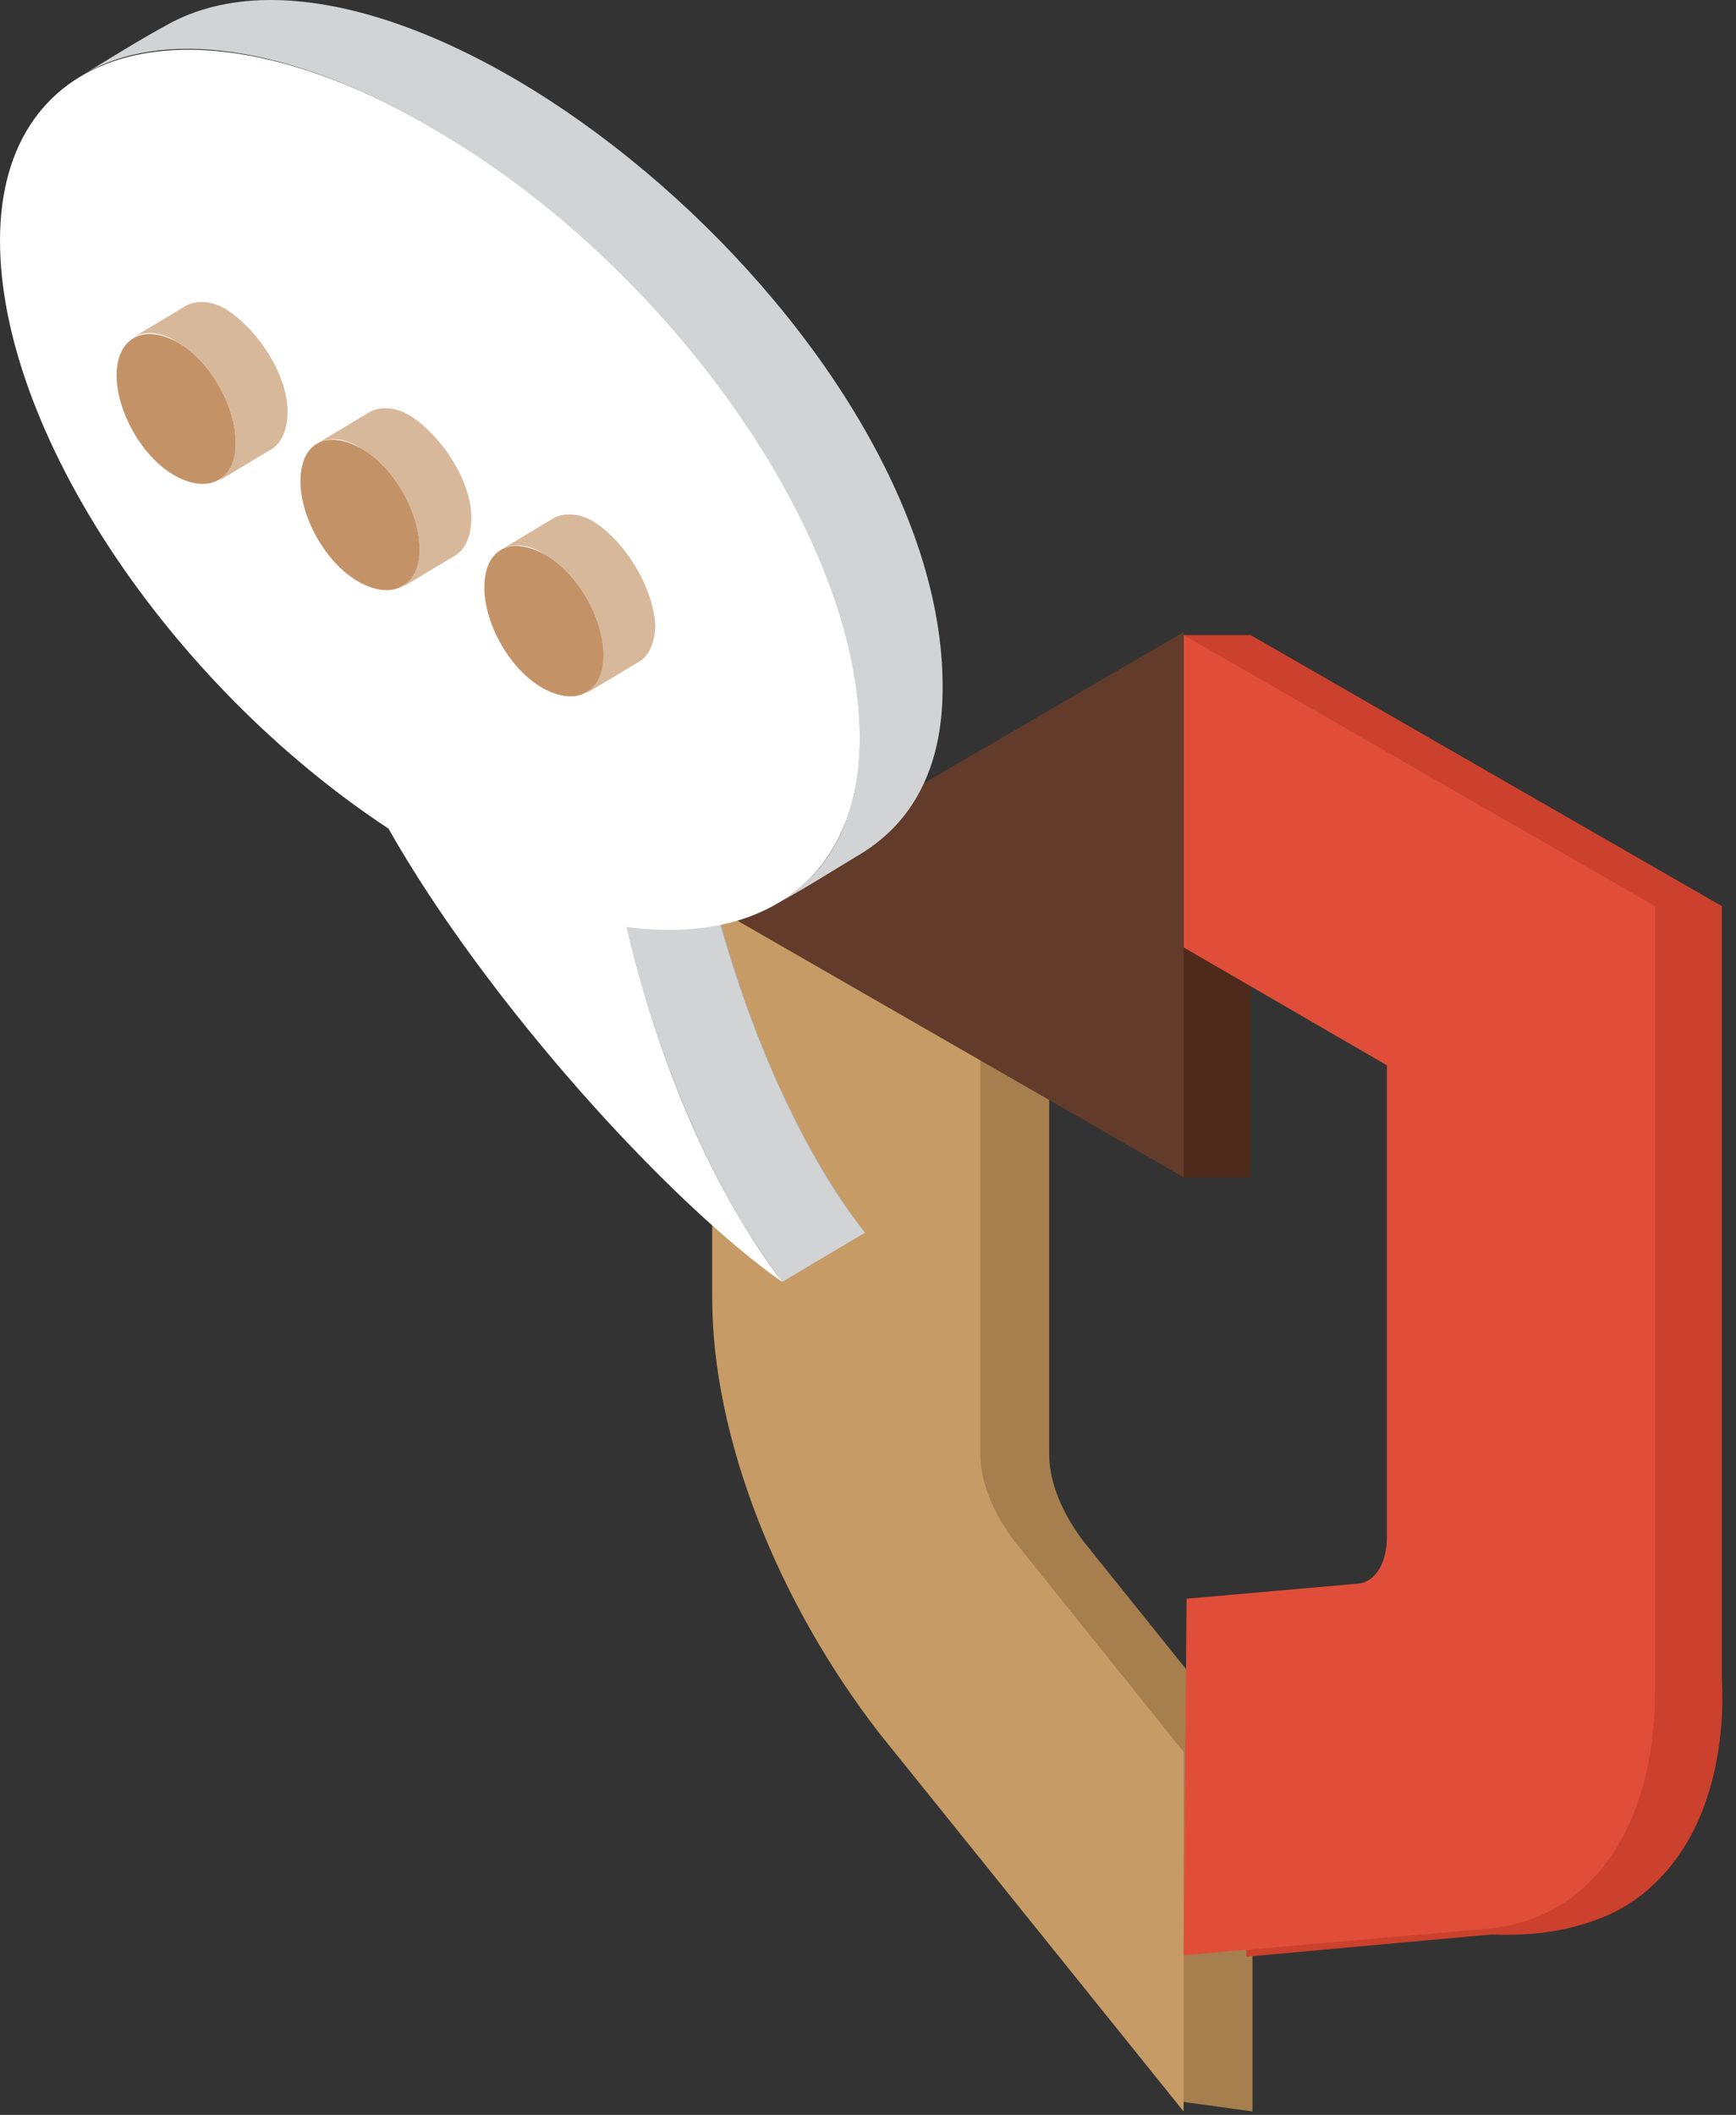 <svg width="78" height="95" viewBox="0 0 78 95" fill="none" xmlns="http://www.w3.org/2000/svg">
<rect x="0" y="0" width="78" height="95" fill="#333333" stroke="none"/>
<path d="M47.14 65.325V47.588L35.095 40.572V58.309C35.095 64.531 38.007 71.943 42.64 77.9L53 94.394L56.274 94.843V78.694L48.729 69.296C47.802 68.105 47.14 66.649 47.14 65.325Z" fill="#A77F4F"/>
<path d="M56.182 87.828L69.816 86.637C74.448 86.24 77.361 82.136 77.361 75.915V40.705L56.182 28.527V42.558L65.315 47.853V69.032C65.315 70.223 64.785 71.15 63.859 71.15L56.314 71.812L56.182 87.828Z" fill="#BF3622"/>
<path d="M56.179 28.395L51 40.395L53 52.883H56.179V28.395Z" fill="#4E2A1A"/>
<path d="M56.184 28.527H53.183L66.5 42.395L71.5 70.395L56 86.895V87.895L67.001 86.895C78.5 87.395 77.356 75.395 77.356 75.395V40.705L56.184 28.527Z" fill="#CB412D"/>
<path d="M44.045 65.325V47.588L32 40.572V58.309C32 64.531 34.912 71.943 39.545 77.9L53.179 94.843V78.694L45.634 69.296C44.707 68.105 44.045 66.649 44.045 65.325Z" fill="#C79B65"/>
<path d="M53.183 87.828L66.817 86.637C71.449 86.24 74.362 82.136 74.362 75.915V40.705L53.183 28.527V42.558L62.316 47.853V69.032C62.316 70.223 61.786 71.15 60.86 71.15L53.315 71.812L53.183 87.828Z" fill="#E04E39"/>
<path d="M53.179 28.395L32 40.705L53.179 52.883V28.395Z" fill="#623B2A"/>
<path d="M28.158 41.642L31.881 39.432C32.812 43.504 34.907 50.136 38.863 55.372L35.139 57.583C31.067 52.231 29.089 45.715 28.158 41.642Z" fill="#AEAEAE"/>
<path d="M36.42 51.648C33.977 47.227 32.581 42.572 31.766 39.315L28.159 41.642C28.857 44.783 30.37 49.554 32.813 53.975C33.511 55.255 34.326 56.419 35.14 57.582L38.864 55.371C37.933 54.208 37.118 52.928 36.42 51.648Z" fill="#D1D3D4"/>
<path d="M7.446 1.15C6.166 1.848 4.886 2.662 3.723 3.36C7.213 1.266 12.915 1.964 19.314 5.688C31.764 12.902 41.072 28.144 38.047 36.754C37.465 38.499 36.302 39.779 34.906 40.594C36.185 39.896 37.465 39.081 38.629 38.383C40.956 36.987 42.352 34.543 42.352 30.936C42.469 14.88 18.267 -5.017 7.446 1.15Z" fill="#D1D3D4"/>
<path d="M19.315 5.687C30.019 11.854 38.63 24.071 38.63 33.147C38.63 39.43 34.325 42.455 28.158 41.641C29.089 45.713 31.183 52.345 35.139 57.581C30.019 53.974 21.875 45.015 17.453 37.219C7.563 30.703 0 19.301 0 10.807C0 1.847 8.727 -0.48 19.315 5.687Z" fill="white"/>
<path d="M10.243 13.95C9.545 13.485 8.847 13.485 8.382 13.717L6.055 15.114C6.52 14.881 7.218 14.881 7.916 15.346C9.429 16.161 10.592 18.255 10.592 19.884C10.592 20.699 10.243 21.28 9.778 21.629L12.105 20.233C12.57 20 12.92 19.419 12.92 18.488C12.92 16.859 11.64 14.881 10.243 13.95Z" fill="#D8B89A"/>
<path d="M7.914 15.345C9.427 16.16 10.591 18.254 10.591 19.883C10.591 21.512 9.427 22.21 7.914 21.396C6.402 20.581 5.238 18.487 5.238 16.858C5.238 15.229 6.402 14.531 7.914 15.345Z" fill="#C39367"/>
<path d="M18.502 18.721C17.804 18.256 17.106 18.256 16.641 18.489L14.313 19.885C14.779 19.652 15.477 19.652 16.175 20.118C17.688 20.932 18.851 23.027 18.851 24.656C18.851 25.47 18.502 26.052 18.037 26.401L20.364 25.005C20.829 24.772 21.178 24.19 21.178 23.259C21.178 21.63 19.898 19.652 18.502 18.721Z" fill="#D8B89A"/>
<path d="M16.176 20.116C17.689 20.931 18.852 23.025 18.852 24.654C18.852 26.283 17.689 26.981 16.176 26.167C14.664 25.352 13.5 23.258 13.5 21.629C13.5 19.884 14.664 19.302 16.176 20.116Z" fill="#C39367"/>
<path d="M26.765 23.491C26.067 23.026 25.369 23.026 24.903 23.258L22.576 24.655C23.042 24.422 23.74 24.422 24.438 24.887C25.95 25.702 27.114 27.796 27.114 29.425C27.114 30.24 26.765 30.821 26.299 31.17L28.627 29.774C29.092 29.541 29.441 28.96 29.441 28.029C29.325 26.4 28.161 24.422 26.765 23.491Z" fill="#D8B89A"/>
<path d="M24.439 24.888C25.951 25.702 27.115 27.797 27.115 29.425C27.115 31.055 25.951 31.753 24.439 30.938C22.926 30.124 21.763 28.029 21.763 26.4C21.763 24.655 22.926 24.073 24.439 24.888Z" fill="#C39367"/>
</svg>
